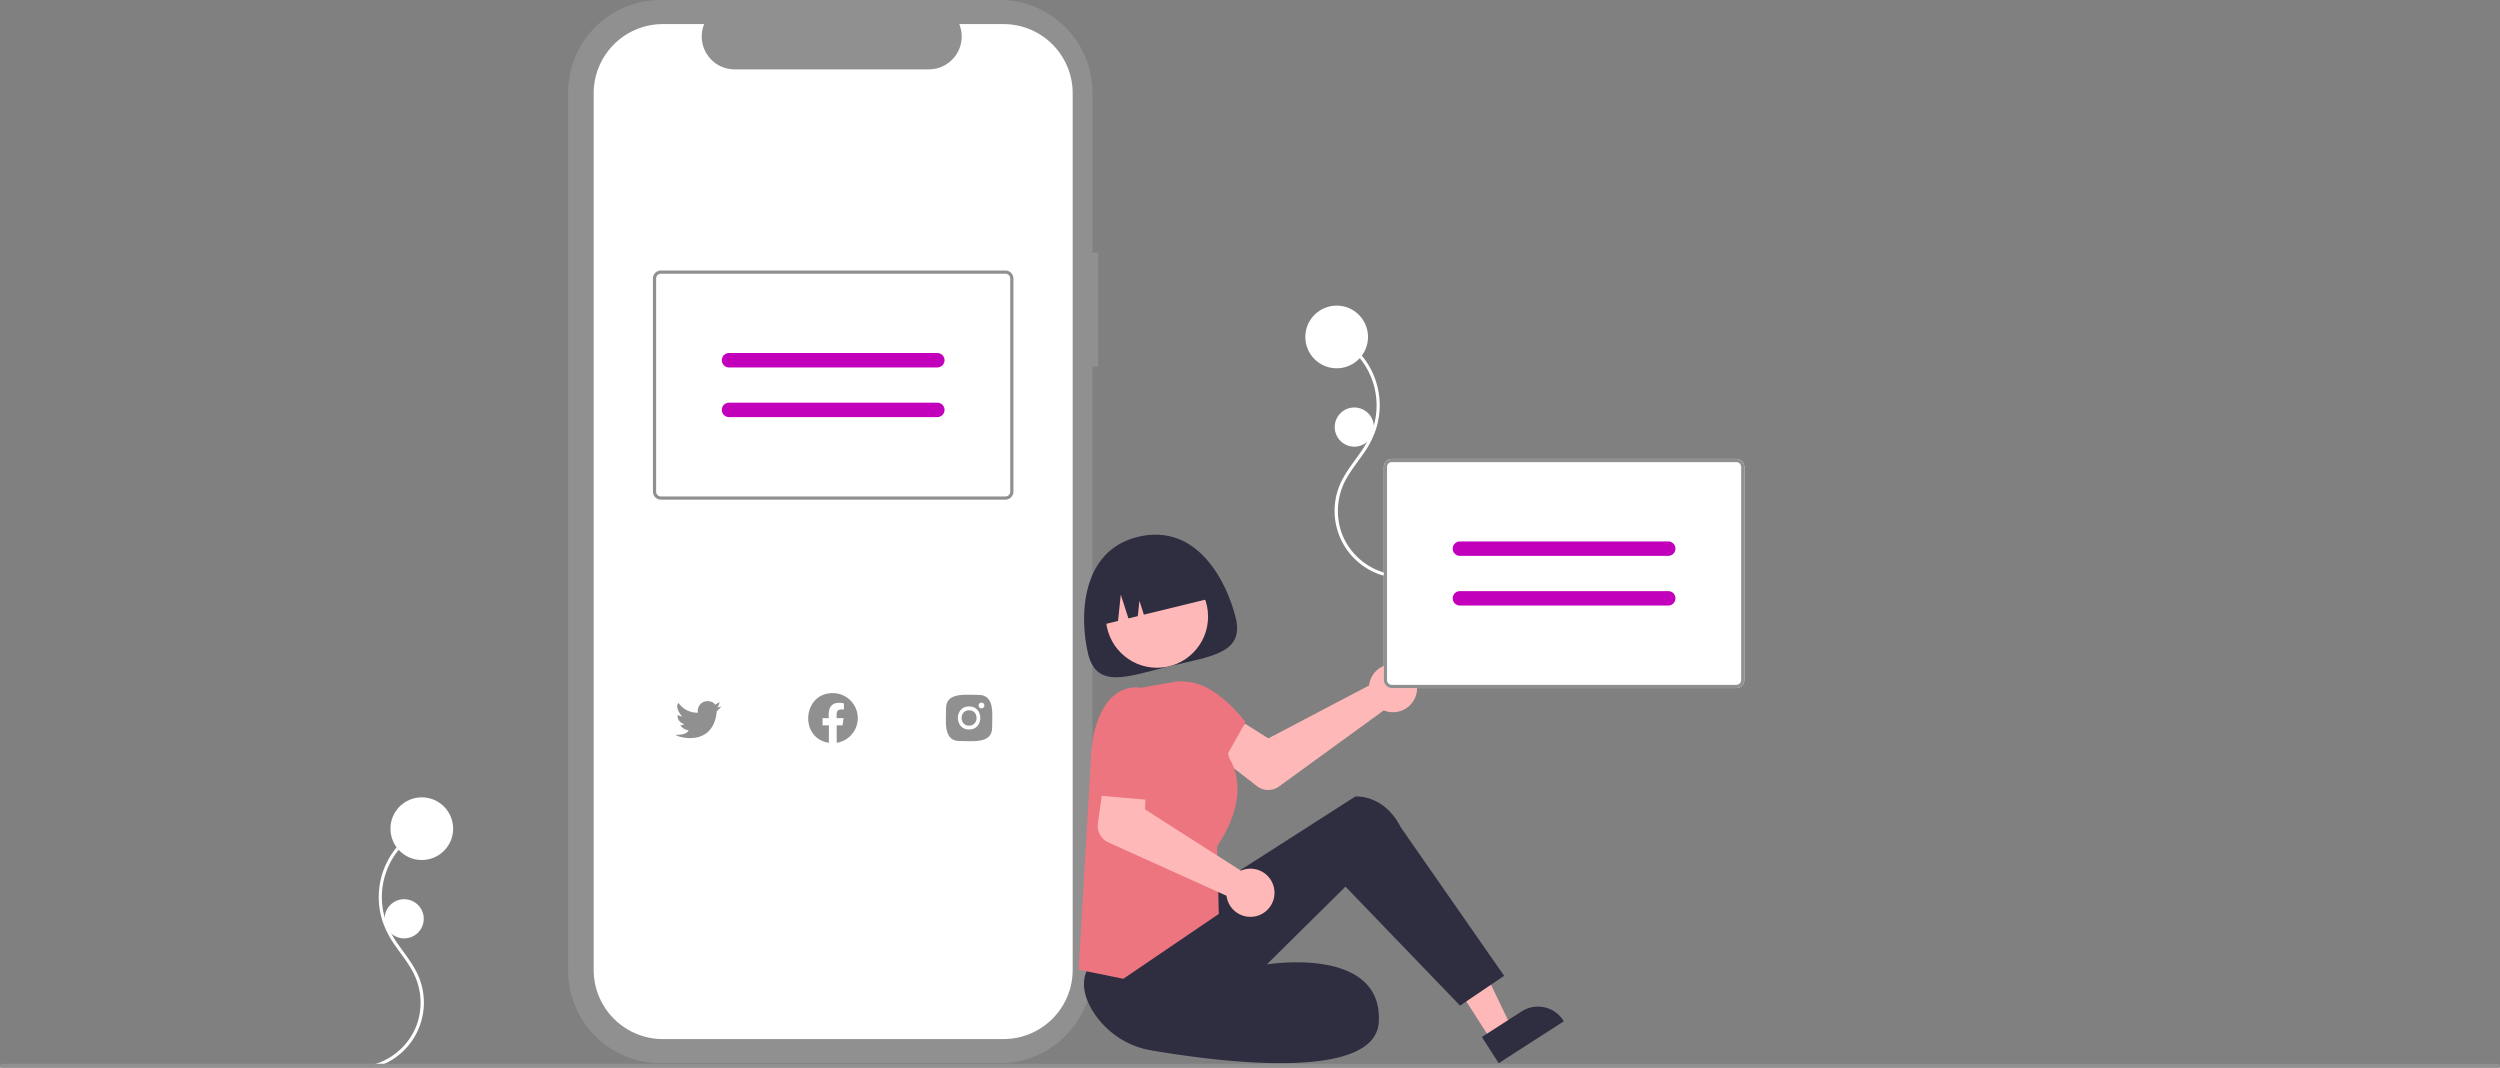 <svg xmlns="http://www.w3.org/2000/svg" width="1204.296" height="514.325">
  <rect width="100%" height="100%" fill="#808080" stroke="none"/>
  <g id="ثبتنام" transform="translate(138.221)">
    <path id="Path_629" data-name="Path 629" d="M234.811,715.333a32.447,32.447,0,0,0,21.281-41.968c-3.113-8.788-10.169-15.265-14.375-23.452A36.116,36.116,0,0,1,254.6,602.87q1.316-.834,2.7-1.55c.871-.454.1-1.771-.77-1.318A37.658,37.658,0,0,0,238,644.86a45.389,45.389,0,0,0,6.379,12.269c2.632,3.765,5.511,7.374,7.786,11.378a31.7,31.7,0,0,1,2.139,27.047,31.286,31.286,0,0,1-17.018,17.284c-.943.391-1.908.728-2.885,1.024a.764.764,0,0,0,.406,1.471Z" transform="translate(-191.997 -201.275)" fill="#fff"/>
    <circle id="Ellipse_216" data-name="Ellipse 216" cx="15.099" cy="15.099" r="15.099" transform="translate(49.865 384.092)" fill="#fff"/>
    <circle id="Ellipse_217" data-name="Ellipse 217" cx="9.437" cy="9.437" r="9.437" transform="translate(47.033 433.165)" fill="#fff"/>
    <path id="Path_630" data-name="Path 630" d="M747.429,464.333a32.446,32.446,0,0,1-21.281-41.968c3.113-8.788,10.169-15.265,14.375-23.452a36.116,36.116,0,0,0-12.887-47.042q-1.316-.834-2.7-1.55c-.871-.454-.1-1.771.77-1.318a37.658,37.658,0,0,1,18.529,44.857,45.388,45.388,0,0,1-6.379,12.269c-2.632,3.765-5.512,7.374-7.786,11.378a31.7,31.7,0,0,0-2.139,27.047,31.285,31.285,0,0,0,17.018,17.284c.943.391,1.908.728,2.885,1.024a.764.764,0,0,1-.406,1.471Z" transform="translate(-219.599 -187.148)" fill="#fff"/>
    <circle id="Ellipse_218" data-name="Ellipse 218" cx="15.099" cy="15.099" r="15.099" transform="translate(490.58 147.22)" fill="#fff"/>
    <circle id="Ellipse_219" data-name="Ellipse 219" cx="9.437" cy="9.437" r="9.437" transform="translate(504.736 196.293)" fill="#fff"/>
    <path id="Path_631" data-name="Path 631" d="M588.4,299.2h-2.814V222.116A44.616,44.616,0,0,0,540.969,177.5H377.648a44.616,44.616,0,0,0-44.616,44.616V645.025a44.616,44.616,0,0,0,44.616,44.616h163.32a44.616,44.616,0,0,0,44.617-44.616V354.077H588.4Z" transform="translate(-197.579 -177.5)" fill="#909090"/>
    <path id="Path_632" data-name="Path 632" d="M543.5,189.8H522.185a15.83,15.83,0,0,1-14.656,21.808H413.964A15.83,15.83,0,0,1,399.308,189.8H379.4a33.319,33.319,0,0,0-33.319,33.319V645.408A33.319,33.319,0,0,0,379.4,678.727H543.5a33.319,33.319,0,0,0,33.319-33.319h0V223.119A33.319,33.319,0,0,0,543.5,189.8Z" transform="translate(-198.313 -178.192)" fill="#fff"/>
    <path id="Path_633" data-name="Path 633" d="M536.433,564.359c-28.478-.511-28.474-42.833,0-43.339C564.913,521.53,564.908,563.852,536.433,564.359Z" transform="translate(-207.825 -196.835)" fill="#fff"/>
    <path id="Path_634" data-name="Path 634" d="M536.433,564.359c-28.478-.511-28.474-42.833,0-43.339C564.913,521.53,564.908,563.852,536.433,564.359Zm0-42.026c-26.753.48-26.748,40.237,0,40.713C563.186,562.566,563.182,522.809,536.433,522.333Z" transform="translate(-207.825 -196.835)" fill="#fff"/>
    <path id="Path_635" data-name="Path 635" d="M541.668,532.206c-5.342.154-15.731-1.756-15.737,6.48.153,5.342-1.756,15.731,6.48,15.736,5.342-.153,15.731,1.756,15.736-6.48C547.995,542.6,549.9,532.21,541.668,532.206Z" transform="translate(-208.431 -197.459)" fill="#909090"/>
    <path id="Path_636" data-name="Path 636" d="M544,538.912a1.386,1.386,0,1,1,1.35-1.383A1.386,1.386,0,0,1,544,538.912Z" transform="translate(-209.377 -197.686)" fill="#fff"/>
    <path id="Path_637" data-name="Path 637" d="M537.386,539.948c4.8-.071,4.8,7.477,0,7.406C532.581,547.423,532.58,539.877,537.386,539.948Zm0-1.851c-7.206-.105-7.207,11.215,0,11.108C544.593,549.31,544.592,537.99,537.386,538.1Z" transform="translate(-208.776 -197.796)" fill="#fff"/>
    <path id="Path_638" data-name="Path 638" d="M397.5,564.359c-28.479-.511-28.474-42.833,0-43.339C425.975,521.53,425.97,563.852,397.5,564.359Z" transform="translate(-200.005 -196.835)" fill="#fff"/>
    <path id="Path_639" data-name="Path 639" d="M397.5,564.359c-28.479-.511-28.474-42.833,0-43.339C425.975,521.53,425.97,563.852,397.5,564.359Zm0-42.026c-26.753.48-26.748,40.237,0,40.713,26.753-.48,26.748-40.237,0-40.713Z" transform="translate(-200.005 -196.835)" fill="#fff"/>
    <path id="Path_640" data-name="Path 640" d="M409.929,538.031a20.423,20.423,0,0,1-2.193,2.193c-.972,10.577-7.576,12.979-12.879,12.979-3.812,0-6.954-1.241-6.849-1.583,5.656.133,6.138-2.189,6.138-2.189-3.286-.486-3.945-2.631-3.945-2.631a1.354,1.354,0,0,0,1.751-.438,3.986,3.986,0,0,1-3.065-4.387,4.567,4.567,0,0,0,2.145.835c-.394-.482-3.712-4.459-1.715-6.52a11.04,11.04,0,0,0,9.344,4.676,4.641,4.641,0,0,1,4.515-5.568c3.069,0,3.728,1.756,3.728,1.756l2.193-1.318c-.044,0-.265,2.193-1.362,2.631Z" transform="translate(-200.673 -197.644)" fill="#909090"/>
    <path id="Path_641" data-name="Path 641" d="M466.964,564.359c-28.479-.511-28.474-42.833,0-43.339C495.444,521.53,495.439,563.852,466.964,564.359Z" transform="translate(-203.915 -196.835)" fill="#fff"/>
    <path id="Path_642" data-name="Path 642" d="M466.965,564.359c-28.479-.511-28.474-42.833,0-43.339C495.443,521.531,495.439,563.852,466.965,564.359Zm0-42.026c-26.753.48-26.748,40.237,0,40.713,26.752-.48,26.747-40.237,0-40.713Z" transform="translate(-203.915 -196.835)" fill="#fff"/>
    <path id="Path_643" data-name="Path 643" d="M479.467,543.338a12.042,12.042,0,0,1-10.157,11.9l0-8.412h2.8l.534-3.483h-3.338c-.112-2.9-.225-4.527,3.479-4.138V536.24c-5.548-1.221-7.862,1.591-7.239,7.1h-3.057v3.483h3.057v8.408c-14.389-2.213-12.7-23.982,1.876-23.926a12.038,12.038,0,0,1,12.04,12.037Z" transform="translate(-204.477 -197.414)" fill="#909090"/>
    <path id="Path_644" data-name="Path 644" d="M546.126,425.958H380.177a3.864,3.864,0,0,1-3.859-3.859V319.441a3.864,3.864,0,0,1,3.859-3.859H546.126a3.864,3.864,0,0,1,3.859,3.859V422.1A3.864,3.864,0,0,1,546.126,425.958Z" transform="translate(-200.015 -185.272)" fill="#fff"/>
    <path id="Path_645" data-name="Path 645" d="M546.126,425.958H380.177a3.864,3.864,0,0,1-3.859-3.859V319.441a3.864,3.864,0,0,1,3.859-3.859H546.126a3.864,3.864,0,0,1,3.859,3.859V422.1A3.864,3.864,0,0,1,546.126,425.958ZM380.177,317.126a2.318,2.318,0,0,0-2.316,2.316V422.1a2.318,2.318,0,0,0,2.316,2.316h165.95a2.318,2.318,0,0,0,2.316-2.316V319.441a2.318,2.318,0,0,0-2.316-2.316Z" transform="translate(-200.015 -185.272)" fill="#909090"/>
    <path id="Path_646" data-name="Path 646" d="M515.3,364.651H414.961a3.473,3.473,0,0,1,0-6.947H515.3a3.473,3.473,0,1,1,0,6.947Z" transform="translate(-201.994 -187.643)" fill="#c200bc"/>
    <path id="Path_647" data-name="Path 647" d="M515.3,390H414.961a3.473,3.473,0,0,1,0-6.947H515.3a3.473,3.473,0,1,1,0,6.947Z" transform="translate(-201.994 -189.07)" fill="#c200bc"/>
    <path id="Path_648" data-name="Path 648" d="M737.887,524.981a11.637,11.637,0,0,0-.336,1.8l-48.534,25.489-11.269-7.1-12.933,15.607,18.729,14.5a8.843,8.843,0,0,0,10.612.162l50.458-36.656a11.6,11.6,0,1,0-6.726-13.809Z" transform="translate(-216.253 -196.579)" fill="#ffb8b8"/>
    <path id="Path_649" data-name="Path 649" d="M613.31,528.211l9.731-6.259L603.532,481.44l-14.361,9.236Z" transform="translate(-33.161 -27.098)" fill="#ffb8b8"/>
    <path id="Path_650" data-name="Path 650" d="M799.454,705.952l19.164-12.325h0a14.521,14.521,0,0,1,20.067,4.359l.255.4-31.377,20.179Z" transform="translate(-223.831 -206.42)" fill="#2f2e41"/>
    <path id="Path_651" data-name="Path 651" d="M652.345,631.908l74.7-47.826s13.725-1.325,21.962,14.909l49.749,71.462-21.225,14.362-55.2-57.322-37.881,37.464s55.812-9.153,53.924,27.652c-1.5,29.209-77.885,19.189-109.353,13.809A41.265,41.265,0,0,1,600.1,686.625c-3.375-5.854-5.189-12.5-2.354-18.783C605.3,651.086,652.345,631.908,652.345,631.908Z" transform="translate(-212.399 -200.383)" fill="#2f2e41"/>
    <path id="Path_652" data-name="Path 652" d="M615.161,668.571l-21.526-4.356,6.134-105.655,24.769-30.339,14.757-2.613a17.83,17.83,0,0,1,20.4,12.908l6.5,23.762c11.037,18.687-4.424,40.354-5.85,42.28l.8,32.77Z" transform="translate(-212.247 -197.077)" fill="#ec7580"/>
    <path id="Path_653" data-name="Path 653" d="M637.685,532.368l1.366-4.832s14.822-10.925,37.471,17.387l-10.853,19.346-23.593-.944Z" transform="translate(-214.726 -197.085)" fill="#ec7580"/>
    <path id="Path_654" data-name="Path 654" d="M669.458,490.544c4.2,17.214-12.353,18.493-31.987,23.282s-34.916,11.276-39.115-5.938-3.867-49.623,23.909-56.4C651,444.481,665.259,473.33,669.458,490.544Z" transform="translate(-212.402 -192.861)" fill="#2f2e41"/>
    <circle id="Ellipse_220" data-name="Ellipse 220" cx="24.624" cy="24.624" r="24.624" transform="translate(394.484 272.419)" fill="#ffb8b8"/>
    <path id="Path_655" data-name="Path 655" d="M603.663,494.923h0l9.462-2.308,1.323-12.706,3.686,11.484,4.522-1.1.772-7.412,2.15,6.7,33.6-8.2h0a26.067,26.067,0,0,0-31.5-19.147l-4.87,1.188A26.067,26.067,0,0,0,603.663,494.923Z" transform="translate(-212.769 -193.484)" fill="#2f2e41"/>
    <path id="Path_656" data-name="Path 656" d="M919.213,522.134H753.264a3.864,3.864,0,0,1-3.859-3.859V415.617a3.864,3.864,0,0,1,3.859-3.859h165.95a3.864,3.864,0,0,1,3.859,3.859V518.275a3.864,3.864,0,0,1-3.859,3.859Z" transform="translate(-221.014 -190.685)" fill="#fff"/>
    <path id="Path_657" data-name="Path 657" d="M919.213,522.134H753.264a3.864,3.864,0,0,1-3.859-3.859V415.617a3.864,3.864,0,0,1,3.859-3.859h165.95a3.864,3.864,0,0,1,3.859,3.859V518.275a3.864,3.864,0,0,1-3.859,3.859ZM753.264,413.3a2.318,2.318,0,0,0-2.316,2.316V518.274a2.318,2.318,0,0,0,2.316,2.316h165.95a2.318,2.318,0,0,0,2.315-2.316V415.617a2.318,2.318,0,0,0-2.316-2.316Z" transform="translate(-221.014 -190.685)" fill="#909090"/>
    <path id="Path_658" data-name="Path 658" d="M888.388,460.826H788.047a3.473,3.473,0,1,1,0-6.947H888.388a3.473,3.473,0,1,1,0,6.947Z" transform="translate(-222.993 -193.056)" fill="#c200bc"/>
    <path id="Path_659" data-name="Path 659" d="M888.388,486.181H788.047a3.473,3.473,0,1,1,0-6.947H888.388a3.473,3.473,0,1,1,0,6.947Z" transform="translate(-222.993 -194.483)" fill="#c200bc"/>
    <path id="Path_660" data-name="Path 660" d="M674.072,618.562a11.642,11.642,0,0,0-1.731.6l-46.2-29.513.577-13.305-19.966-3.495-3.31,23.455a8.843,8.843,0,0,0,5.12,9.3l56.849,25.649a11.6,11.6,0,1,0,8.658-12.687Z" transform="translate(-212.794 -199.752)" fill="#ffb8b8"/>
    <path id="Path_661" data-name="Path 661" d="M628.642,533.215l-3.481-4.389s-13.979-4.5-21.529,14.372-.472,37.277-.472,37.277l33.03,2.831,2.359-30.671Z" transform="translate(-212.613 -197.248)" fill="#ec7580"/>
    <path id="Path_662" data-name="Path 662" d="M1392.329,722.387H190.967c-.81,0-1.467-.423-1.467-.944s.657-.944,1.467-.944H1392.329c.81,0,1.467.423,1.467.944S1393.139,722.387,1392.329,722.387Z" transform="translate(-327.721 -208.062)" fill="#909090"/>
  </g>
</svg>
